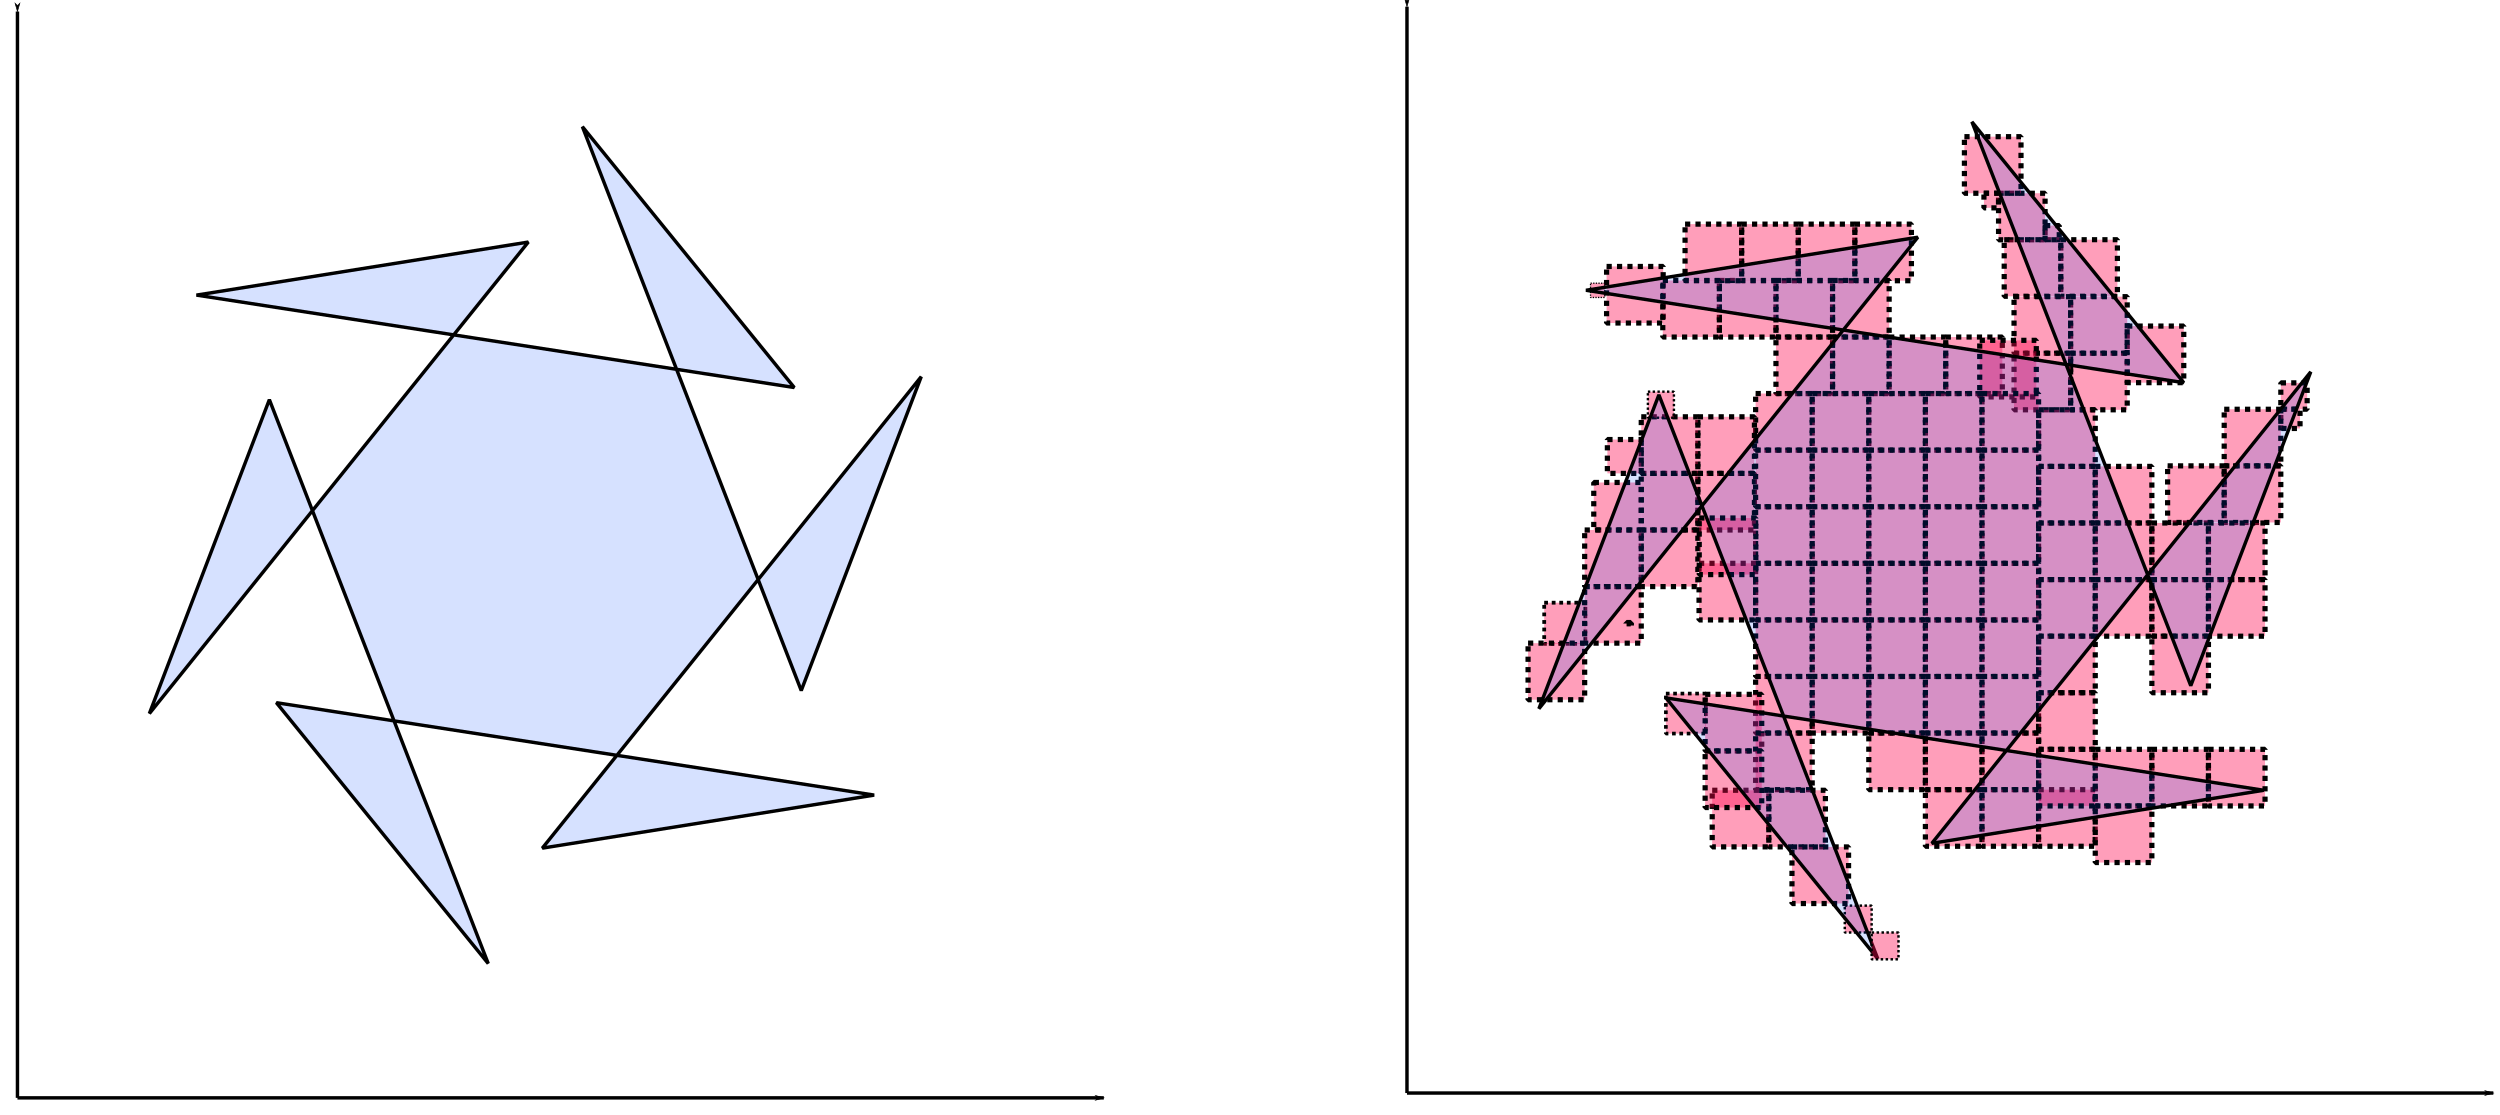<?xml version="1.0" encoding="UTF-8" standalone="no"?>
<svg
   xmlns:dc="http://purl.org/dc/elements/1.1/"
   xmlns:cc="http://creativecommons.org/ns#"
   xmlns:rdf="http://www.w3.org/1999/02/22-rdf-syntax-ns#"
   xmlns:svg="http://www.w3.org/2000/svg"
   xmlns="http://www.w3.org/2000/svg"
   xmlns:sodipodi="http://sodipodi.sourceforge.net/DTD/sodipodi-0.dtd"
   xmlns:inkscape="http://www.inkscape.org/namespaces/inkscape"
   width="192.606mm"
   height="85.928mm"
   viewBox="0 0 192.606 85.928"
   version="1.1"
   id="svg8"
   inkscape:version="1.0.1 (3bc2e813f5, 2020-09-07)"
   sodipodi:docname="HaussDorf_Dim_Ink.svg">
  <defs
     id="defs2">
    <marker
       style="overflow:visible"
       id="marker2122"
       refX="0"
       refY="0"
       orient="auto"
       inkscape:stockid="Arrow1Lstart"
       inkscape:isstock="true">
      <path
         transform="matrix(0.8,0,0,0.8,10,0)"
         style="fill:#000000;fill-opacity:1;fill-rule:evenodd;stroke:#000000;stroke-width:1pt;stroke-opacity:1"
         d="M 0,0 5,-5 -12.5,0 5,5 Z"
         id="path2120" />
    </marker>
    <marker
       style="overflow:visible"
       id="marker2112"
       refX="0"
       refY="0"
       orient="auto"
       inkscape:stockid="Arrow1Lstart"
       inkscape:isstock="true">
      <path
         transform="matrix(0.8,0,0,0.8,10,0)"
         style="fill:#000000;fill-opacity:1;fill-rule:evenodd;stroke:#000000;stroke-width:1pt;stroke-opacity:1"
         d="M 0,0 5,-5 -12.5,0 5,5 Z"
         id="path2110" />
    </marker>
    <marker
       style="overflow:visible"
       id="marker1960"
       refX="0"
       refY="0"
       orient="auto"
       inkscape:stockid="Arrow1Lstart"
       inkscape:isstock="true">
      <path
         transform="matrix(0.8,0,0,0.8,10,0)"
         style="fill:#000000;fill-opacity:1;fill-rule:evenodd;stroke:#000000;stroke-width:1pt;stroke-opacity:1"
         d="M 0,0 5,-5 -12.5,0 5,5 Z"
         id="path1958" />
    </marker>
    <marker
       style="overflow:visible"
       id="marker1950"
       refX="0"
       refY="0"
       orient="auto"
       inkscape:stockid="Arrow1Lstart"
       inkscape:isstock="true">
      <path
         transform="matrix(0.8,0,0,0.8,10,0)"
         style="fill:#000000;fill-opacity:1;fill-rule:evenodd;stroke:#000000;stroke-width:1pt;stroke-opacity:1"
         d="M 0,0 5,-5 -12.5,0 5,5 Z"
         id="path1948" />
    </marker>
    <marker
       style="overflow:visible"
       id="marker1412"
       refX="0"
       refY="0"
       orient="auto"
       inkscape:stockid="Arrow1Lstart"
       inkscape:isstock="true">
      <path
         transform="matrix(0.8,0,0,0.8,10,0)"
         style="fill:#000000;fill-opacity:1;fill-rule:evenodd;stroke:#000000;stroke-width:1pt;stroke-opacity:1"
         d="M 0,0 5,-5 -12.5,0 5,5 Z"
         id="path1410" />
    </marker>
    <marker
       style="overflow:visible"
       id="marker1402"
       refX="0"
       refY="0"
       orient="auto"
       inkscape:stockid="Arrow1Lstart"
       inkscape:isstock="true">
      <path
         transform="matrix(0.8,0,0,0.8,10,0)"
         style="fill:#000000;fill-opacity:1;fill-rule:evenodd;stroke:#000000;stroke-width:1pt;stroke-opacity:1"
         d="M 0,0 5,-5 -12.5,0 5,5 Z"
         id="path1400" />
    </marker>
    <marker
       style="overflow:visible"
       id="Arrow1Lend"
       refX="0"
       refY="0"
       orient="auto"
       inkscape:stockid="Arrow1Lend"
       inkscape:isstock="true">
      <path
         transform="matrix(-0.8,0,0,-0.8,-10,0)"
         style="fill:#000000;fill-opacity:1;fill-rule:evenodd;stroke:#000000;stroke-width:1pt;stroke-opacity:1"
         d="M 0,0 5,-5 -12.5,0 5,5 Z"
         id="path838" />
    </marker>
    <marker
       style="overflow:visible"
       id="marker1123"
       refX="0"
       refY="0"
       orient="auto"
       inkscape:stockid="Arrow1Lstart"
       inkscape:isstock="true">
      <path
         transform="matrix(0.8,0,0,0.8,10,0)"
         style="fill:#000000;fill-opacity:1;fill-rule:evenodd;stroke:#000000;stroke-width:1pt;stroke-opacity:1"
         d="M 0,0 5,-5 -12.5,0 5,5 Z"
         id="path1121" />
    </marker>
    <g
       id="g9583">
      <symbol
         overflow="visible"
         id="symbol7489">
        <path
           style="stroke:none"
           d=""
           id="path9031" />
      </symbol>
      <symbol
         overflow="visible"
         id="symbol3407">
        <path
           style="stroke:none"
           d="M 2.625,-4.359 C 1.391,-4.062 0.422,-2.766 0.422,-1.562 0.422,-0.594 1.062,0.125 2,0.125 c 1.156,0 1.984,-1.578 1.984,-2.953 0,-0.906 -0.391,-1.406 -0.734,-1.844 C 2.891,-5.125 2.297,-5.875 2.297,-6.312 c 0,-0.219 0.203,-0.453 0.547,-0.453 0.312,0 0.5,0.125 0.719,0.266 0.203,0.125 0.391,0.25 0.547,0.25 C 4.359,-6.25 4.5,-6.484 4.5,-6.656 4.5,-6.875 4.344,-6.891 3.984,-6.984 3.469,-7.094 3.328,-7.094 3.172,-7.094 c -0.781,0 -1.141,0.438 -1.141,1.031 0,0.547 0.297,1.094 0.594,1.703 z m 0.125,0.219 c 0.25,0.469 0.547,1 0.547,1.719 0,0.656 -0.375,2.328 -1.297,2.328 -0.547,0 -0.969,-0.422 -0.969,-1.188 0,-0.625 0.375,-2.5 1.719,-2.859 z m 0,0"
           id="path5819" />
      </symbol>
    </g>
    <g
       id="g5171">
      <symbol
         overflow="visible"
         id="symbol5103">
        <path
           style="stroke:none"
           d=""
           id="path6498" />
      </symbol>
      <symbol
         overflow="visible"
         id="symbol5738">
        <path
           style="stroke:none"
           d="m 5.797,-2.578 h -0.25 c -0.109,1.016 -0.25,2.266 -2,2.266 h -0.812 C 2.266,-0.312 2.25,-0.375 2.25,-0.703 v -5.312 C 2.25,-6.359 2.25,-6.5 3.188,-6.5 H 3.516 V -6.812 C 3.156,-6.781 2.25,-6.781 1.844,-6.781 c -0.391,0 -1.172,0 -1.516,-0.031 V -6.5 H 0.562 c 0.766,0 0.797,0.109 0.797,0.469 v 5.25 c 0,0.359 -0.031,0.469 -0.797,0.469 H 0.328 V 0 h 5.188 z m 0,0"
           id="path4752" />
      </symbol>
      <symbol
         overflow="visible"
         id="symbol5278">
        <path
           style="stroke:none"
           d="m 3.312,-0.75 c 0.047,0.391 0.312,0.812 0.781,0.812 0.219,0 0.828,-0.141 0.828,-0.953 v -0.562 h -0.25 v 0.562 c 0,0.578 -0.25,0.641 -0.359,0.641 -0.328,0 -0.375,-0.453 -0.375,-0.5 v -1.984 c 0,-0.422 0,-0.812 -0.359,-1.188 C 3.188,-4.312 2.688,-4.469 2.219,-4.469 c -0.828,0 -1.516,0.469 -1.516,1.125 0,0.297 0.203,0.469 0.469,0.469 0.281,0 0.453,-0.203 0.453,-0.453 0,-0.125 -0.047,-0.453 -0.516,-0.453 C 1.391,-4.141 1.875,-4.25 2.188,-4.25 c 0.5,0 1.062,0.391 1.062,1.281 v 0.359 c -0.516,0.031 -1.203,0.062 -1.828,0.359 -0.75,0.344 -1,0.859 -1,1.297 0,0.812 0.969,1.062 1.594,1.062 0.656,0 1.109,-0.406 1.297,-0.859 z M 3.25,-2.391 v 1 c 0,0.938 -0.719,1.281 -1.172,1.281 -0.484,0 -0.891,-0.344 -0.891,-0.844 0,-0.547 0.422,-1.375 2.062,-1.438 z m 0,0"
           id="path7654" />
      </symbol>
      <symbol
         overflow="visible"
         id="symbol9119">
        <path
           style="stroke:none"
           d="M 1.672,-3.312 V -4.406 L 0.281,-4.297 v 0.312 c 0.703,0 0.781,0.062 0.781,0.562 V -0.75 c 0,0.438 -0.109,0.438 -0.781,0.438 V 0 c 0.391,-0.016 0.859,-0.031 1.141,-0.031 0.391,0 0.859,0 1.266,0.031 V -0.312 H 2.469 c -0.734,0 -0.75,-0.109 -0.75,-0.469 V -2.312 c 0,-0.984 0.422,-1.875 1.172,-1.875 0.062,0 0.094,0 0.109,0.016 -0.031,0 -0.234,0.125 -0.234,0.391 0,0.266 0.219,0.422 0.438,0.422 0.172,0 0.422,-0.125 0.422,-0.438 0,-0.312 -0.312,-0.609 -0.734,-0.609 -0.734,0 -1.094,0.672 -1.219,1.094 z m 0,0"
           id="path9214" />
      </symbol>
      <symbol
         overflow="visible"
         id="symbol9774">
        <path
           style="stroke:none"
           d="m 2.219,-1.719 c -0.875,0 -0.875,-1 -0.875,-1.219 0,-0.266 0.016,-0.594 0.156,-0.844 0.078,-0.109 0.312,-0.391 0.719,-0.391 0.859,0 0.859,0.984 0.859,1.219 0,0.266 0,0.594 -0.156,0.844 C 2.844,-2 2.609,-1.719 2.219,-1.719 Z M 1.062,-1.328 c 0,-0.031 0,-0.266 0.156,-0.469 0.391,0.281 0.812,0.312 1,0.312 0.922,0 1.609,-0.688 1.609,-1.453 0,-0.375 -0.156,-0.734 -0.406,-0.969 C 3.781,-4.25 4.141,-4.297 4.312,-4.297 c 0.031,0 0.078,0 0.109,0.016 C 4.312,-4.25 4.25,-4.141 4.25,-4.016 c 0,0.172 0.141,0.281 0.297,0.281 0.094,0 0.281,-0.062 0.281,-0.297 0,-0.172 -0.109,-0.484 -0.5,-0.484 -0.203,0 -0.641,0.062 -1.062,0.469 C 2.844,-4.375 2.438,-4.406 2.219,-4.406 c -0.938,0 -1.625,0.688 -1.625,1.453 0,0.438 0.219,0.812 0.469,1.031 -0.125,0.141 -0.312,0.469 -0.312,0.828 0,0.312 0.141,0.688 0.453,0.891 -0.609,0.156 -0.922,0.594 -0.922,0.984 0,0.719 0.984,1.266 2.203,1.266 1.172,0 2.203,-0.5 2.203,-1.281 0,-0.344 -0.125,-0.859 -0.641,-1.141 -0.531,-0.266 -1.109,-0.266 -1.719,-0.266 -0.25,0 -0.672,0 -0.75,-0.016 C 1.266,-0.703 1.062,-1 1.062,-1.328 Z M 2.5,1.828 c -1.016,0 -1.703,-0.516 -1.703,-1.047 0,-0.453 0.375,-0.828 0.812,-0.844 h 0.594 c 0.859,0 1.969,0 1.969,0.844 0,0.547 -0.703,1.047 -1.672,1.047 z m 0,0"
           id="path6299" />
      </symbol>
      <symbol
         overflow="visible"
         id="symbol7348">
        <path
           style="stroke:none"
           d="M 1.109,-2.516 C 1.172,-4 2.016,-4.25 2.359,-4.25 c 1.016,0 1.125,1.344 1.125,1.734 z m 0,0.219 h 2.781 c 0.219,0 0.25,0 0.25,-0.219 0,-0.984 -0.547,-1.953 -1.781,-1.953 -1.156,0 -2.078,1.031 -2.078,2.281 0,1.328 1.047,2.297 2.188,2.297 C 3.688,0.109 4.141,-1 4.141,-1.188 4.141,-1.281 4.062,-1.312 4,-1.312 c -0.078,0 -0.109,0.062 -0.125,0.141 -0.344,1.031 -1.25,1.031 -1.344,1.031 -0.5,0 -0.891,-0.297 -1.125,-0.672 -0.297,-0.469 -0.297,-1.125 -0.297,-1.484 z m 0,0"
           id="path9059" />
      </symbol>
      <symbol
         overflow="visible"
         id="symbol6941">
        <path
           style="stroke:none"
           d=""
           id="path2719" />
      </symbol>
      <symbol
         overflow="visible"
         id="symbol1003">
        <path
           style="stroke:none"
           d="M 2.625,-4.359 C 1.391,-4.062 0.422,-2.766 0.422,-1.562 0.422,-0.594 1.062,0.125 2,0.125 c 1.156,0 1.984,-1.578 1.984,-2.953 0,-0.906 -0.391,-1.406 -0.734,-1.844 C 2.891,-5.125 2.297,-5.875 2.297,-6.312 c 0,-0.219 0.203,-0.453 0.547,-0.453 0.312,0 0.5,0.125 0.719,0.266 0.203,0.125 0.391,0.25 0.547,0.25 C 4.359,-6.25 4.5,-6.484 4.5,-6.656 4.5,-6.875 4.344,-6.891 3.984,-6.984 3.469,-7.094 3.328,-7.094 3.172,-7.094 c -0.781,0 -1.141,0.438 -1.141,1.031 0,0.547 0.297,1.094 0.594,1.703 z m 0.125,0.219 c 0.25,0.469 0.547,1 0.547,1.719 0,0.656 -0.375,2.328 -1.297,2.328 -0.547,0 -0.969,-0.422 -0.969,-1.188 0,-0.625 0.375,-2.5 1.719,-2.859 z m 0,0"
           id="path8940" />
      </symbol>
    </g>
    <g
       id="g2869">
      <symbol
         overflow="visible"
         id="symbol2788">
        <path
           style="stroke:none"
           d=""
           id="path3678" />
      </symbol>
      <symbol
         overflow="visible"
         id="symbol7102">
        <path
           style="stroke:none"
           d="M 2.406,-6.594 C 2.312,-6.812 2.281,-6.812 2.047,-6.812 H 0.375 V -6.5 h 0.234 c 0.766,0 0.781,0.109 0.781,0.469 v 4.984 c 0,0.266 0,0.734 -1.016,0.734 V 0 c 0.344,-0.016 0.828,-0.031 1.156,-0.031 0.328,0 0.828,0.016 1.172,0.031 v -0.312 c -1.031,0 -1.031,-0.469 -1.031,-0.734 v -5.375 H 1.688 L 4.094,-0.219 C 4.141,-0.094 4.188,0 4.281,0 4.391,0 4.422,-0.078 4.469,-0.188 L 6.922,-6.5 v 5.719 c 0,0.359 -0.016,0.469 -0.781,0.469 H 5.906 V 0 c 0.359,-0.031 1.047,-0.031 1.438,-0.031 0.375,0 1.047,0 1.422,0.031 v -0.312 h -0.25 c -0.766,0 -0.781,-0.109 -0.781,-0.469 v -5.25 C 7.734,-6.391 7.75,-6.5 8.516,-6.5 h 0.25 v -0.312 h -1.688 C 6.812,-6.812 6.812,-6.797 6.75,-6.625 L 4.562,-1 Z m 0,0"
           id="path706" />
      </symbol>
      <symbol
         overflow="visible"
         id="symbol642">
        <path
           style="stroke:none"
           d="M 4.688,-2.141 C 4.688,-3.406 3.703,-4.469 2.5,-4.469 c -1.25,0 -2.219,1.094 -2.219,2.328 0,1.297 1.031,2.25 2.203,2.25 1.203,0 2.203,-0.984 2.203,-2.25 z m -2.188,2 c -0.438,0 -0.875,-0.203 -1.141,-0.672 -0.25,-0.438 -0.25,-1.047 -0.25,-1.406 0,-0.391 0,-0.922 0.234,-1.359 C 1.609,-4.031 2.078,-4.25 2.484,-4.25 c 0.438,0 0.859,0.219 1.125,0.656 0.266,0.422 0.266,1 0.266,1.375 0,0.359 0,0.906 -0.219,1.344 C 3.422,-0.422 2.984,-0.141 2.5,-0.141 Z m 0,0"
           id="path7017" />
      </symbol>
      <symbol
         overflow="visible"
         id="symbol423">
        <path
           style="stroke:none"
           d="m 3.781,-0.547 v 0.656 L 5.25,0 v -0.312 c -0.688,0 -0.781,-0.062 -0.781,-0.562 V -6.922 L 3.047,-6.812 V -6.5 c 0.688,0 0.766,0.062 0.766,0.562 v 2.156 c -0.281,-0.359 -0.719,-0.625 -1.25,-0.625 -1.172,0 -2.219,0.984 -2.219,2.266 0,1.266 0.969,2.25 2.109,2.25 0.641,0 1.078,-0.344 1.328,-0.656 z m 0,-2.672 v 2.047 c 0,0.172 0,0.188 -0.109,0.359 C 3.375,-0.328 2.938,-0.109 2.5,-0.109 2.047,-0.109 1.688,-0.375 1.453,-0.75 1.203,-1.156 1.172,-1.719 1.172,-2.141 1.172,-2.5 1.188,-3.094 1.469,-3.547 1.688,-3.859 2.062,-4.188 2.609,-4.188 c 0.344,0 0.766,0.156 1.062,0.594 0.109,0.172 0.109,0.188 0.109,0.375 z m 0,0"
           id="path6966" />
      </symbol>
      <symbol
         overflow="visible"
         id="symbol6810">
        <path
           style="stroke:none"
           d="M 1.109,-2.516 C 1.172,-4 2.016,-4.25 2.359,-4.25 c 1.016,0 1.125,1.344 1.125,1.734 z m 0,0.219 h 2.781 c 0.219,0 0.25,0 0.25,-0.219 0,-0.984 -0.547,-1.953 -1.781,-1.953 -1.156,0 -2.078,1.031 -2.078,2.281 0,1.328 1.047,2.297 2.188,2.297 C 3.688,0.109 4.141,-1 4.141,-1.188 4.141,-1.281 4.062,-1.312 4,-1.312 c -0.078,0 -0.109,0.062 -0.125,0.141 -0.344,1.031 -1.25,1.031 -1.344,1.031 -0.5,0 -0.891,-0.297 -1.125,-0.672 -0.297,-0.469 -0.297,-1.125 -0.297,-1.484 z m 0,0"
           id="path2603" />
      </symbol>
      <symbol
         overflow="visible"
         id="symbol400">
        <path
           style="stroke:none"
           d="M 1.672,-3.312 V -4.406 L 0.281,-4.297 v 0.312 c 0.703,0 0.781,0.062 0.781,0.562 V -0.75 c 0,0.438 -0.109,0.438 -0.781,0.438 V 0 c 0.391,-0.016 0.859,-0.031 1.141,-0.031 0.391,0 0.859,0 1.266,0.031 V -0.312 H 2.469 c -0.734,0 -0.75,-0.109 -0.75,-0.469 V -2.312 c 0,-0.984 0.422,-1.875 1.172,-1.875 0.062,0 0.094,0 0.109,0.016 -0.031,0 -0.234,0.125 -0.234,0.391 0,0.266 0.219,0.422 0.438,0.422 0.172,0 0.422,-0.125 0.422,-0.438 0,-0.312 -0.312,-0.609 -0.734,-0.609 -0.734,0 -1.094,0.672 -1.219,1.094 z m 0,0"
           id="path3236" />
      </symbol>
      <symbol
         overflow="visible"
         id="symbol3028">
        <path
           style="stroke:none"
           d="m 3.312,-0.75 c 0.047,0.391 0.312,0.812 0.781,0.812 0.219,0 0.828,-0.141 0.828,-0.953 v -0.562 h -0.25 v 0.562 c 0,0.578 -0.25,0.641 -0.359,0.641 -0.328,0 -0.375,-0.453 -0.375,-0.5 v -1.984 c 0,-0.422 0,-0.812 -0.359,-1.188 C 3.188,-4.312 2.688,-4.469 2.219,-4.469 c -0.828,0 -1.516,0.469 -1.516,1.125 0,0.297 0.203,0.469 0.469,0.469 0.281,0 0.453,-0.203 0.453,-0.453 0,-0.125 -0.047,-0.453 -0.516,-0.453 C 1.391,-4.141 1.875,-4.25 2.188,-4.25 c 0.5,0 1.062,0.391 1.062,1.281 v 0.359 c -0.516,0.031 -1.203,0.062 -1.828,0.359 -0.75,0.344 -1,0.859 -1,1.297 0,0.812 0.969,1.062 1.594,1.062 0.656,0 1.109,-0.406 1.297,-0.859 z M 3.25,-2.391 v 1 c 0,0.938 -0.719,1.281 -1.172,1.281 -0.484,0 -0.891,-0.344 -0.891,-0.844 0,-0.547 0.422,-1.375 2.062,-1.438 z m 0,0"
           id="path7579" />
      </symbol>
      <symbol
         overflow="visible"
         id="symbol1049">
        <path
           style="stroke:none"
           d="m 1.719,-3.984 h 1.438 v -0.312 H 1.719 V -6.125 h -0.25 c 0,0.812 -0.297,1.875 -1.281,1.922 v 0.219 h 0.844 v 2.75 c 0,1.219 0.938,1.344 1.297,1.344 0.703,0 0.984,-0.703 0.984,-1.344 v -0.562 h -0.25 V -1.25 c 0,0.734 -0.297,1.109 -0.672,1.109 -0.672,0 -0.672,-0.906 -0.672,-1.078 z m 0,0"
           id="path3252" />
      </symbol>
      <symbol
         overflow="visible"
         id="symbol7310">
        <path
           style="stroke:none"
           d=""
           id="path8008" />
      </symbol>
      <symbol
         overflow="visible"
         id="symbol4061">
        <path
           style="stroke:none"
           d="M 2.625,-4.359 C 1.391,-4.062 0.422,-2.766 0.422,-1.562 0.422,-0.594 1.062,0.125 2,0.125 c 1.156,0 1.984,-1.578 1.984,-2.953 0,-0.906 -0.391,-1.406 -0.734,-1.844 C 2.891,-5.125 2.297,-5.875 2.297,-6.312 c 0,-0.219 0.203,-0.453 0.547,-0.453 0.312,0 0.5,0.125 0.719,0.266 0.203,0.125 0.391,0.25 0.547,0.25 C 4.359,-6.25 4.5,-6.484 4.5,-6.656 4.5,-6.875 4.344,-6.891 3.984,-6.984 3.469,-7.094 3.328,-7.094 3.172,-7.094 c -0.781,0 -1.141,0.438 -1.141,1.031 0,0.547 0.297,1.094 0.594,1.703 z m 0.125,0.219 c 0.25,0.469 0.547,1 0.547,1.719 0,0.656 -0.375,2.328 -1.297,2.328 -0.547,0 -0.969,-0.422 -0.969,-1.188 0,-0.625 0.375,-2.5 1.719,-2.859 z m 0,0"
           id="path9899" />
      </symbol>
    </g>
    <g
       id="g2983">
      <symbol
         overflow="visible"
         id="symbol7772">
        <path
           style="stroke:none"
           d=""
           id="path6915" />
      </symbol>
      <symbol
         overflow="visible"
         id="symbol4577">
        <path
           style="stroke:none"
           d="m 3.484,-3.875 -1.281,-0.297 c -0.625,-0.156 -1,-0.688 -1,-1.266 0,-0.703 0.531,-1.312 1.312,-1.312 1.656,0 1.875,1.641 1.938,2.078 0.016,0.062 0.016,0.125 0.125,0.125 0.125,0 0.125,-0.047 0.125,-0.234 v -2 c 0,-0.172 0,-0.25 -0.109,-0.25 -0.062,0 -0.078,0.016 -0.141,0.141 l -0.359,0.562 C 3.797,-6.625 3.391,-7.031 2.5,-7.031 c -1.109,0 -1.938,0.875 -1.938,1.938 0,0.828 0.531,1.562 1.297,1.828 0.109,0.031 0.625,0.156 1.328,0.328 0.266,0.062 0.562,0.141 0.844,0.5 0.203,0.266 0.312,0.594 0.312,0.922 0,0.703 -0.5,1.422 -1.344,1.422 -0.281,0 -1.047,-0.047 -1.578,-0.531 C 0.844,-1.172 0.812,-1.797 0.812,-2.156 0.797,-2.266 0.719,-2.266 0.688,-2.266 c -0.125,0 -0.125,0.078 -0.125,0.25 v 2 c 0,0.172 0,0.234 0.109,0.234 0.062,0 0.078,-0.016 0.141,-0.125 0,-0.016 0.031,-0.047 0.359,-0.578 0.312,0.344 0.953,0.703 1.844,0.703 1.156,0 1.953,-0.969 1.953,-2.078 0,-0.984 -0.656,-1.812 -1.484,-2.016 z m 0,0"
           id="path3215" />
      </symbol>
      <symbol
         overflow="visible"
         id="symbol226">
        <path
           style="stroke:none"
           d="M 1.094,-3.422 V -0.75 c 0,0.438 -0.109,0.438 -0.781,0.438 V 0 c 0.359,-0.016 0.859,-0.031 1.141,-0.031 0.25,0 0.766,0.016 1.109,0.031 v -0.312 c -0.672,0 -0.781,0 -0.781,-0.438 V -2.594 C 1.781,-3.625 2.5,-4.188 3.125,-4.188 c 0.641,0 0.75,0.531 0.75,1.109 V -0.75 c 0,0.438 -0.109,0.438 -0.781,0.438 V 0 c 0.344,-0.016 0.859,-0.031 1.125,-0.031 0.25,0 0.781,0.016 1.109,0.031 v -0.312 c -0.656,0 -0.766,0 -0.766,-0.438 v -1.844 c 0,-1.031 0.703,-1.594 1.344,-1.594 0.625,0 0.734,0.531 0.734,1.109 V -0.75 c 0,0.438 -0.109,0.438 -0.781,0.438 V 0 c 0.344,-0.016 0.859,-0.031 1.125,-0.031 0.266,0 0.781,0.016 1.125,0.031 v -0.312 c -0.516,0 -0.766,0 -0.781,-0.297 v -1.906 c 0,-0.859 0,-1.156 -0.312,-1.516 -0.141,-0.172 -0.469,-0.375 -1.047,-0.375 -0.828,0 -1.281,0.594 -1.438,0.984 C 4.391,-4.297 3.656,-4.406 3.203,-4.406 2.469,-4.406 2,-3.984 1.719,-3.359 V -4.406 L 0.312,-4.297 v 0.312 c 0.703,0 0.781,0.062 0.781,0.562 z m 0,0"
           id="path2036" />
      </symbol>
      <symbol
         overflow="visible"
         id="symbol989">
        <path
           style="stroke:none"
           d="m 3.312,-0.75 c 0.047,0.391 0.312,0.812 0.781,0.812 0.219,0 0.828,-0.141 0.828,-0.953 v -0.562 h -0.25 v 0.562 c 0,0.578 -0.25,0.641 -0.359,0.641 -0.328,0 -0.375,-0.453 -0.375,-0.5 v -1.984 c 0,-0.422 0,-0.812 -0.359,-1.188 C 3.188,-4.312 2.688,-4.469 2.219,-4.469 c -0.828,0 -1.516,0.469 -1.516,1.125 0,0.297 0.203,0.469 0.469,0.469 0.281,0 0.453,-0.203 0.453,-0.453 0,-0.125 -0.047,-0.453 -0.516,-0.453 C 1.391,-4.141 1.875,-4.25 2.188,-4.25 c 0.5,0 1.062,0.391 1.062,1.281 v 0.359 c -0.516,0.031 -1.203,0.062 -1.828,0.359 -0.75,0.344 -1,0.859 -1,1.297 0,0.812 0.969,1.062 1.594,1.062 0.656,0 1.109,-0.406 1.297,-0.859 z M 3.25,-2.391 v 1 c 0,0.938 -0.719,1.281 -1.172,1.281 -0.484,0 -0.891,-0.344 -0.891,-0.844 0,-0.547 0.422,-1.375 2.062,-1.438 z m 0,0"
           id="path886" />
      </symbol>
      <symbol
         overflow="visible"
         id="symbol169">
        <path
           style="stroke:none"
           d="M 1.766,-6.922 0.328,-6.812 V -6.5 c 0.703,0 0.781,0.062 0.781,0.562 V -0.75 c 0,0.438 -0.109,0.438 -0.781,0.438 V 0 C 0.656,-0.016 1.188,-0.031 1.438,-0.031 c 0.25,0 0.734,0.016 1.109,0.031 v -0.312 c -0.672,0 -0.781,0 -0.781,-0.438 z m 0,0"
           id="path13" />
      </symbol>
      <symbol
         overflow="visible"
         id="symbol6445">
        <path
           style="stroke:none"
           d=""
           id="path3967" />
      </symbol>
      <symbol
         overflow="visible"
         id="symbol7958">
        <path
           style="stroke:none"
           d="M 2.625,-4.359 C 1.391,-4.062 0.422,-2.766 0.422,-1.562 0.422,-0.594 1.062,0.125 2,0.125 c 1.156,0 1.984,-1.578 1.984,-2.953 0,-0.906 -0.391,-1.406 -0.734,-1.844 C 2.891,-5.125 2.297,-5.875 2.297,-6.312 c 0,-0.219 0.203,-0.453 0.547,-0.453 0.312,0 0.5,0.125 0.719,0.266 0.203,0.125 0.391,0.25 0.547,0.25 C 4.359,-6.25 4.5,-6.484 4.5,-6.656 4.5,-6.875 4.344,-6.891 3.984,-6.984 3.469,-7.094 3.328,-7.094 3.172,-7.094 c -0.781,0 -1.141,0.438 -1.141,1.031 0,0.547 0.297,1.094 0.594,1.703 z m 0.125,0.219 c 0.25,0.469 0.547,1 0.547,1.719 0,0.656 -0.375,2.328 -1.297,2.328 -0.547,0 -0.969,-0.422 -0.969,-1.188 0,-0.625 0.375,-2.5 1.719,-2.859 z m 0,0"
           id="path3951" />
      </symbol>
    </g>
    <marker
       style="overflow:visible"
       id="Arrow1Lstart"
       refX="0"
       refY="0"
       orient="auto"
       inkscape:stockid="Arrow1Lstart"
       inkscape:isstock="true"
       inkscape:collect="always">
      <path
         transform="matrix(0.8,0,0,0.8,10,0)"
         style="fill:#000000;fill-opacity:1;fill-rule:evenodd;stroke:#000000;stroke-width:1pt;stroke-opacity:1"
         d="M 0,0 5,-5 -12.5,0 5,5 Z"
         id="path835" />
    </marker>
    <marker
       style="overflow:visible"
       id="marker1243"
       refX="0"
       refY="0"
       orient="auto"
       inkscape:stockid="Arrow1Lstart"
       inkscape:isstock="true"
       inkscape:collect="always">
      <path
         transform="matrix(0.8,0,0,0.8,10,0)"
         style="fill:#000000;fill-opacity:1;fill-rule:evenodd;stroke:#000000;stroke-width:1pt;stroke-opacity:1"
         d="M 0,0 5,-5 -12.5,0 5,5 Z"
         id="path1241" />
    </marker>
    <marker
       style="overflow:visible"
       id="marker2112-3"
       refX="0"
       refY="0"
       orient="auto"
       inkscape:stockid="Arrow1Lstart"
       inkscape:isstock="true">
      <path
         transform="matrix(0.8,0,0,0.8,10,0)"
         style="fill:#000000;fill-opacity:1;fill-rule:evenodd;stroke:#000000;stroke-width:1pt;stroke-opacity:1"
         d="M 0,0 5,-5 -12.5,0 5,5 Z"
         id="path2110-6" />
    </marker>
    <marker
       style="overflow:visible"
       id="marker2122-7"
       refX="0"
       refY="0"
       orient="auto"
       inkscape:stockid="Arrow1Lstart"
       inkscape:isstock="true">
      <path
         transform="matrix(0.8,0,0,0.8,10,0)"
         style="fill:#000000;fill-opacity:1;fill-rule:evenodd;stroke:#000000;stroke-width:1pt;stroke-opacity:1"
         d="M 0,0 5,-5 -12.5,0 5,5 Z"
         id="path2120-5" />
    </marker>
    <marker
       style="overflow:visible"
       id="marker2112-3-3"
       refX="0"
       refY="0"
       orient="auto"
       inkscape:stockid="Arrow1Lstart"
       inkscape:isstock="true">
      <path
         transform="matrix(0.8,0,0,0.8,10,0)"
         style="fill:#000000;fill-opacity:1;fill-rule:evenodd;stroke:#000000;stroke-width:1pt;stroke-opacity:1"
         d="M 0,0 5,-5 -12.5,0 5,5 Z"
         id="path2110-6-5" />
    </marker>
    <marker
       style="overflow:visible"
       id="marker2122-7-6"
       refX="0"
       refY="0"
       orient="auto"
       inkscape:stockid="Arrow1Lstart"
       inkscape:isstock="true">
      <path
         transform="matrix(0.8,0,0,0.8,10,0)"
         style="fill:#000000;fill-opacity:1;fill-rule:evenodd;stroke:#000000;stroke-width:1pt;stroke-opacity:1"
         d="M 0,0 5,-5 -12.5,0 5,5 Z"
         id="path2120-5-2" />
    </marker>
  </defs>
  <sodipodi:namedview
     id="base"
     pagecolor="#ffffff"
     bordercolor="#666666"
     borderopacity="1.0"
     inkscape:pageopacity="0.0"
     inkscape:pageshadow="2"
     inkscape:zoom="0.98994948"
     inkscape:cx="473.09656"
     inkscape:cy="166.40611"
     inkscape:document-units="mm"
     inkscape:current-layer="g1361"
     inkscape:document-rotation="0"
     showgrid="false"
     inkscape:window-width="1896"
     inkscape:window-height="2034"
     inkscape:window-x="3842"
     inkscape:window-y="44"
     inkscape:window-maximized="0"
     units="in" />
  <g
     inkscape:label="Layer 1"
     inkscape:groupmode="layer"
     id="layer1"
     transform="translate(-4.16,-45.105)">
    <g
       id="g1361"
       transform="translate(-7.292,-289.417)">
      <g
         id="g1334"
         transform="translate(-0.957,332.648)">
        <path
           style="fill:none;stroke:#000000;stroke-width:0.265;stroke-linecap:butt;stroke-linejoin:miter;stroke-miterlimit:4;stroke-dasharray:none;stroke-opacity:1;marker-start:url(#Arrow1Lstart)"
           d="M 13.754,2.761 V 86.456"
           id="path1191" />
        <path
           style="fill:none;stroke:#000000;stroke-width:0.265;stroke-linecap:butt;stroke-linejoin:miter;stroke-miterlimit:4;stroke-dasharray:none;stroke-opacity:1;marker-start:url(#marker1243)"
           d="M 97.449,86.456 H 13.754"
           id="path1239" />
        <path
           sodipodi:type="star"
           style="fill:#084bff;fill-opacity:0.167;stroke:#000000;stroke-width:0.265;stroke-linejoin:bevel;stroke-miterlimit:4;stroke-dasharray:none"
           id="path1311"
           sodipodi:sides="6"
           sodipodi:cx="53.650585"
           sodipodi:cy="43.87006"
           sodipodi:r1="32.442478"
           sodipodi:r2="23.352858"
           sodipodi:arg1="0.63561876"
           sodipodi:arg2="2.594884"
           inkscape:flatsided="false"
           inkscape:rounded="0"
           inkscape:randomized="0"
           d="M 79.757,63.13 33.702,56.011 50.024,76.109 33.162,32.664 23.917,56.849 53.111,20.523 27.544,24.61 73.6,31.729 57.277,11.631 74.139,55.076 83.384,30.891 54.19,67.217 Z"
           inkscape:transform-center-x="1.4025309e-06" />
      </g>
      <rect
         style="fill:#ff084f;fill-opacity:0.392;stroke:#000000;stroke-width:0.4;stroke-linejoin:bevel;stroke-miterlimit:4;stroke-dasharray:0.4, 0.4;stroke-dashoffset:0"
         id="rect2108"
         width="3.585"
         height="3.585"
         x="165.425"
         y="349.41" />
      <rect
         style="fill:#ff084f;fill-opacity:0.392;stroke:#000000;stroke-width:0.4;stroke-linejoin:bevel;stroke-miterlimit:4;stroke-dasharray:0.4, 0.4;stroke-dashoffset:0"
         id="rect2222"
         width="4.36"
         height="4.36"
         x="162.795"
         y="345.053" />
      <rect
         style="fill:#ff084f;fill-opacity:0.392;stroke:#000000;stroke-width:0.4;stroke-linejoin:bevel;stroke-miterlimit:4;stroke-dasharray:0.4, 0.4;stroke-dashoffset:0"
         id="rect2234"
         width="4.36"
         height="4.36"
         x="165.861"
         y="352.989" />
      <rect
         style="fill:#ff084f;fill-opacity:0.392;stroke:#000000;stroke-width:0.4;stroke-linejoin:bevel;stroke-miterlimit:4;stroke-dasharray:0.4, 0.4;stroke-dashoffset:0"
         id="rect2236"
         width="1.093"
         height="1.093"
         x="169.009"
         y="351.901" />
      <rect
         style="fill:#ff084f;fill-opacity:0.392;stroke:#000000;stroke-width:0.4;stroke-linejoin:bevel;stroke-miterlimit:4;stroke-dasharray:0.4, 0.4;stroke-dashoffset:0"
         id="rect2238"
         width="4.36"
         height="4.36"
         x="170.221"
         y="352.989" />
      <rect
         style="fill:#ff084f;fill-opacity:0.392;stroke:#000000;stroke-width:0.4;stroke-linejoin:bevel;stroke-miterlimit:4;stroke-dasharray:0.4, 0.4;stroke-dashoffset:0"
         id="rect2240"
         width="4.36"
         height="4.36"
         x="166.618"
         y="357.376" />
      <rect
         style="fill:#ff084f;fill-opacity:0.392;stroke:#000000;stroke-width:0.4;stroke-linejoin:bevel;stroke-miterlimit:4;stroke-dasharray:0.4, 0.4;stroke-dashoffset:0"
         id="rect2242"
         width="4.36"
         height="4.36"
         x="170.978"
         y="357.376" />
      <rect
         style="fill:#ff084f;fill-opacity:0.392;stroke:#000000;stroke-width:0.4;stroke-linejoin:bevel;stroke-miterlimit:4;stroke-dasharray:0.4, 0.4;stroke-dashoffset:0"
         id="rect2244"
         width="4.36"
         height="4.36"
         x="175.334"
         y="359.645" />
      <rect
         style="fill:#ff084f;fill-opacity:0.392;stroke:#000000;stroke-width:0.4;stroke-linejoin:bevel;stroke-miterlimit:4;stroke-dasharray:0.4, 0.4;stroke-dashoffset:0"
         id="rect2246"
         width="4.36"
         height="4.36"
         x="170.978"
         y="361.736" />
      <rect
         style="fill:#ff084f;fill-opacity:0.392;stroke:#000000;stroke-width:0.4;stroke-linejoin:bevel;stroke-miterlimit:4;stroke-dasharray:0.4, 0.4;stroke-dashoffset:0"
         id="rect2248"
         width="4.36"
         height="4.36"
         x="166.618"
         y="361.736" />
      <rect
         style="fill:#ff084f;fill-opacity:0.392;stroke:#000000;stroke-width:0.4;stroke-linejoin:bevel;stroke-miterlimit:4;stroke-dasharray:0.4, 0.4;stroke-dashoffset:0"
         id="rect2250"
         width="4.36"
         height="4.36"
         x="154.352"
         y="351.789" />
      <rect
         style="fill:#ff084f;fill-opacity:0.392;stroke:#000000;stroke-width:0.4;stroke-linejoin:bevel;stroke-miterlimit:4;stroke-dasharray:0.4, 0.4;stroke-dashoffset:0"
         id="rect2252"
         width="4.36"
         height="4.36"
         x="149.992"
         y="351.789" />
      <rect
         style="fill:#ff084f;fill-opacity:0.392;stroke:#000000;stroke-width:0.4;stroke-linejoin:bevel;stroke-miterlimit:4;stroke-dasharray:0.4, 0.4;stroke-dashoffset:0"
         id="rect2254"
         width="4.36"
         height="4.36"
         x="145.632"
         y="351.789" />
      <rect
         style="fill:#ff084f;fill-opacity:0.392;stroke:#000000;stroke-width:0.4;stroke-linejoin:bevel;stroke-miterlimit:4;stroke-dasharray:0.4, 0.4;stroke-dashoffset:0"
         id="rect2256"
         width="4.36"
         height="4.36"
         x="135.227"
         y="355.049" />
      <rect
         style="fill:#ff084f;fill-opacity:0.392;stroke:#000000;stroke-width:0.4;stroke-linejoin:bevel;stroke-miterlimit:4;stroke-dasharray:0.4, 0.4;stroke-dashoffset:0"
         id="rect2258"
         width="4.36"
         height="4.36"
         x="152.636"
         y="356.128" />
      <rect
         style="fill:#ff084f;fill-opacity:0.392;stroke:#000000;stroke-width:0.4;stroke-linejoin:bevel;stroke-miterlimit:4;stroke-dasharray:0.4, 0.4;stroke-dashoffset:0"
         id="rect2260"
         width="4.36"
         height="4.36"
         x="148.276"
         y="356.128" />
      <rect
         style="fill:#ff084f;fill-opacity:0.392;stroke:#000000;stroke-width:0.4;stroke-linejoin:bevel;stroke-miterlimit:4;stroke-dasharray:0.4, 0.4;stroke-dashoffset:0"
         id="rect2262"
         width="4.36"
         height="4.36"
         x="143.916"
         y="356.128" />
      <rect
         style="fill:#ff084f;fill-opacity:0.392;stroke:#000000;stroke-width:0.4;stroke-linejoin:bevel;stroke-miterlimit:4;stroke-dasharray:0.4, 0.4;stroke-dashoffset:0"
         id="rect2264"
         width="4.36"
         height="4.36"
         x="141.273"
         y="351.789" />
      <rect
         style="fill:#ff084f;fill-opacity:0.392;stroke:#000000;stroke-width:0.4;stroke-linejoin:bevel;stroke-miterlimit:4;stroke-dasharray:0.4, 0.4;stroke-dashoffset:0"
         id="rect2266"
         width="4.36"
         height="4.36"
         x="139.557"
         y="356.128" />
      <rect
         style="fill:#ff084f;fill-opacity:0.392;stroke:#000000;stroke-width:0.101;stroke-linejoin:bevel;stroke-miterlimit:4;stroke-dasharray:0.101, 0.101;stroke-dashoffset:0"
         id="rect2270"
         width="1.101"
         height="1.101"
         x="133.99"
         y="356.34" />
      <rect
         style="fill:#ff084f;fill-opacity:0.392;stroke:#000000;stroke-width:0.4;stroke-linejoin:bevel;stroke-miterlimit:4;stroke-dasharray:0.4, 0.4;stroke-dashoffset:0"
         id="rect2272"
         width="4.36"
         height="4.36"
         x="152.636"
         y="360.488" />
      <rect
         style="fill:#ff084f;fill-opacity:0.392;stroke:#000000;stroke-width:0.4;stroke-linejoin:bevel;stroke-miterlimit:4;stroke-dasharray:0.4, 0.4;stroke-dashoffset:0"
         id="rect2274"
         width="4.36"
         height="4.36"
         x="156.996"
         y="360.488" />
      <rect
         style="fill:#ff084f;fill-opacity:0.392;stroke:#000000;stroke-width:0.4;stroke-linejoin:bevel;stroke-miterlimit:4;stroke-dasharray:0.4, 0.4;stroke-dashoffset:0"
         id="rect2276"
         width="4.36"
         height="4.36"
         x="161.356"
         y="360.488" />
      <rect
         style="fill:#ff084f;fill-opacity:0.392;stroke:#000000;stroke-width:0.4;stroke-linejoin:bevel;stroke-miterlimit:4;stroke-dasharray:0.4, 0.4;stroke-dashoffset:0"
         id="rect2278"
         width="4.36"
         height="4.36"
         x="163.974"
         y="360.744" />
      <rect
         style="fill:#ff084f;fill-opacity:0.392;stroke:#000000;stroke-width:0.4;stroke-linejoin:bevel;stroke-miterlimit:4;stroke-dasharray:0.4, 0.4;stroke-dashoffset:0"
         id="rect2292"
         width="4.36"
         height="4.36"
         x="148.276"
         y="360.488" />
      <rect
         style="fill:#ff084f;fill-opacity:0.392;stroke:#000000;stroke-width:0.4;stroke-linejoin:bevel;stroke-miterlimit:4;stroke-dasharray:0.4, 0.4;stroke-dashoffset:0"
         id="rect2294"
         width="4.36"
         height="4.36"
         x="146.709"
         y="364.841" />
      <rect
         style="fill:#ff084f;fill-opacity:0.392;stroke:#000000;stroke-width:0.4;stroke-linejoin:bevel;stroke-miterlimit:4;stroke-dasharray:0.4, 0.4;stroke-dashoffset:0"
         id="rect2296"
         width="4.36"
         height="4.36"
         x="142.258"
         y="366.633" />
      <rect
         style="fill:#ff084f;fill-opacity:0.392;stroke:#000000;stroke-width:0.4;stroke-linejoin:bevel;stroke-miterlimit:4;stroke-dasharray:0.4, 0.4;stroke-dashoffset:0"
         id="rect2298"
         width="4.36"
         height="4.36"
         x="142.258"
         y="370.993" />
      <rect
         style="fill:#ff084f;fill-opacity:0.392;stroke:#000000;stroke-width:0.4;stroke-linejoin:bevel;stroke-miterlimit:4;stroke-dasharray:0.4, 0.4;stroke-dashoffset:0"
         id="rect2300"
         width="4.36"
         height="4.36"
         x="137.898"
         y="370.993" />
      <rect
         style="fill:#ff084f;fill-opacity:0.392;stroke:#000000;stroke-width:0.4;stroke-linejoin:bevel;stroke-miterlimit:4;stroke-dasharray:0.4, 0.4;stroke-dashoffset:0"
         id="rect2302"
         width="4.36"
         height="4.36"
         x="137.898"
         y="366.633" />
      <rect
         style="fill:#ff084f;fill-opacity:0.392;stroke:#000000;stroke-width:0.184;stroke-linejoin:bevel;stroke-miterlimit:4;stroke-dasharray:0.184, 0.184;stroke-dashoffset:0"
         id="rect2304"
         width="2.006"
         height="2.006"
         x="138.409"
         y="364.698" />
      <rect
         style="fill:#ff084f;fill-opacity:0.392;stroke:#000000;stroke-width:0.4;stroke-linejoin:bevel;stroke-miterlimit:4;stroke-dasharray:0.4, 0.4;stroke-dashoffset:0"
         id="rect2306"
         width="2.61"
         height="2.61"
         x="135.288"
         y="368.383" />
      <rect
         style="fill:#ff084f;fill-opacity:0.392;stroke:#000000;stroke-width:0.4;stroke-linejoin:bevel;stroke-miterlimit:4;stroke-dasharray:0.4, 0.4;stroke-dashoffset:0"
         id="rect2308"
         width="3.659"
         height="3.659"
         x="134.239"
         y="371.694" />
      <rect
         style="fill:#ff084f;fill-opacity:0.392;stroke:#000000;stroke-width:0.4;stroke-linejoin:bevel;stroke-miterlimit:4;stroke-dasharray:0.4, 0.4;stroke-dashoffset:0"
         id="rect2310"
         width="4.36"
         height="4.36"
         x="137.898"
         y="375.353" />
      <rect
         style="fill:#ff084f;fill-opacity:0.392;stroke:#000000;stroke-width:0.4;stroke-linejoin:bevel;stroke-miterlimit:4;stroke-dasharray:0.4, 0.4;stroke-dashoffset:0"
         id="rect2312"
         width="4.36"
         height="4.36"
         x="133.538"
         y="375.353" />
      <rect
         style="fill:#ff084f;fill-opacity:0.392;stroke:#000000;stroke-width:0.291;stroke-linejoin:bevel;stroke-miterlimit:4;stroke-dasharray:0.291, 0.291;stroke-dashoffset:0"
         id="rect2314"
         width="3.172"
         height="3.172"
         x="130.421"
         y="380.955" />
      <rect
         style="fill:#ff084f;fill-opacity:0.392;stroke:#000000;stroke-width:0.4;stroke-linejoin:bevel;stroke-miterlimit:4;stroke-dasharray:0.4, 0.4;stroke-dashoffset:0"
         id="rect2316"
         width="4.36"
         height="4.36"
         x="133.538"
         y="379.713" />
      <rect
         style="fill:#ff084f;fill-opacity:0.392;stroke:#000000;stroke-width:0.4;stroke-linejoin:bevel;stroke-miterlimit:4;stroke-dasharray:0.4, 0.4;stroke-dashoffset:0"
         id="rect2318"
         width="4.36"
         height="4.36"
         x="129.178"
         y="384.073" />
      <rect
         style="fill:#ff084f;fill-opacity:0.392;stroke:#000000;stroke-width:0.4;stroke-linejoin:bevel;stroke-miterlimit:4;stroke-dasharray:0.4, 0.4;stroke-dashoffset:0"
         id="rect2320"
         width="4.36"
         height="4.36"
         x="151.069"
         y="364.841" />
      <rect
         style="fill:#ff084f;fill-opacity:0.392;stroke:#000000;stroke-width:0.4;stroke-linejoin:bevel;stroke-miterlimit:4;stroke-dasharray:0.4, 0.4;stroke-dashoffset:0"
         id="rect2322"
         width="4.36"
         height="4.36"
         x="155.429"
         y="364.841" />
      <rect
         style="fill:#ff084f;fill-opacity:0.392;stroke:#000000;stroke-width:0.4;stroke-linejoin:bevel;stroke-miterlimit:4;stroke-dasharray:0.4, 0.4;stroke-dashoffset:0"
         id="rect2326"
         width="4.36"
         height="4.36"
         x="159.789"
         y="364.841" />
      <rect
         style="fill:#ff084f;fill-opacity:0.392;stroke:#000000;stroke-width:0.4;stroke-linejoin:bevel;stroke-miterlimit:4;stroke-dasharray:0.4, 0.4;stroke-dashoffset:0"
         id="rect2328"
         width="4.36"
         height="4.36"
         x="164.149"
         y="364.841" />
      <rect
         style="fill:#ff084f;fill-opacity:0.392;stroke:#000000;stroke-width:0.4;stroke-linejoin:bevel;stroke-miterlimit:4;stroke-dasharray:0.4, 0.4;stroke-dashoffset:0"
         id="rect2330"
         width="4.36"
         height="4.36"
         x="168.516"
         y="366.094" />
      <rect
         style="fill:#ff084f;fill-opacity:0.392;stroke:#000000;stroke-width:0.4;stroke-linejoin:bevel;stroke-miterlimit:4;stroke-dasharray:0.4, 0.4;stroke-dashoffset:0"
         id="rect2332"
         width="4.36"
         height="4.36"
         x="146.709"
         y="369.201" />
      <rect
         style="fill:#ff084f;fill-opacity:0.392;stroke:#000000;stroke-width:0.4;stroke-linejoin:bevel;stroke-miterlimit:4;stroke-dasharray:0.4, 0.4;stroke-dashoffset:0"
         id="rect2334"
         width="4.36"
         height="4.36"
         x="151.069"
         y="369.201" />
      <rect
         style="fill:#ff084f;fill-opacity:0.392;stroke:#000000;stroke-width:0.4;stroke-linejoin:bevel;stroke-miterlimit:4;stroke-dasharray:0.4, 0.4;stroke-dashoffset:0"
         id="rect2336"
         width="4.36"
         height="4.36"
         x="155.429"
         y="369.201" />
      <rect
         style="fill:#ff084f;fill-opacity:0.392;stroke:#000000;stroke-width:0.4;stroke-linejoin:bevel;stroke-miterlimit:4;stroke-dasharray:0.4, 0.4;stroke-dashoffset:0"
         id="rect2338"
         width="4.36"
         height="4.36"
         x="159.789"
         y="369.201" />
      <rect
         style="fill:#ff084f;fill-opacity:0.392;stroke:#000000;stroke-width:0.4;stroke-linejoin:bevel;stroke-miterlimit:4;stroke-dasharray:0.4, 0.4;stroke-dashoffset:0"
         id="rect2340"
         width="4.36"
         height="4.36"
         x="164.149"
         y="369.201" />
      <rect
         style="fill:#ff084f;fill-opacity:0.392;stroke:#000000;stroke-width:0.4;stroke-linejoin:bevel;stroke-miterlimit:4;stroke-dasharray:0.4, 0.4;stroke-dashoffset:0"
         id="rect2342"
         width="4.36"
         height="4.36"
         x="146.709"
         y="373.561" />
      <rect
         style="fill:#ff084f;fill-opacity:0.392;stroke:#000000;stroke-width:0.4;stroke-linejoin:bevel;stroke-miterlimit:4;stroke-dasharray:0.4, 0.4;stroke-dashoffset:0"
         id="rect2344"
         width="4.36"
         height="4.36"
         x="151.069"
         y="373.561" />
      <rect
         style="fill:#ff084f;fill-opacity:0.392;stroke:#000000;stroke-width:0.4;stroke-linejoin:bevel;stroke-miterlimit:4;stroke-dasharray:0.4, 0.4;stroke-dashoffset:0"
         id="rect2346"
         width="4.36"
         height="4.36"
         x="155.429"
         y="373.561" />
      <rect
         style="fill:#ff084f;fill-opacity:0.392;stroke:#000000;stroke-width:0.4;stroke-linejoin:bevel;stroke-miterlimit:4;stroke-dasharray:0.4, 0.4;stroke-dashoffset:0"
         id="rect2348"
         width="4.36"
         height="4.36"
         x="159.789"
         y="373.561" />
      <rect
         style="fill:#ff084f;fill-opacity:0.392;stroke:#000000;stroke-width:0.4;stroke-linejoin:bevel;stroke-miterlimit:4;stroke-dasharray:0.4, 0.4;stroke-dashoffset:0"
         id="rect2350"
         width="4.36"
         height="4.36"
         x="164.149"
         y="373.561" />
      <rect
         style="fill:#ff084f;fill-opacity:0.392;stroke:#000000;stroke-width:0.4;stroke-linejoin:bevel;stroke-miterlimit:4;stroke-dasharray:0.4, 0.4;stroke-dashoffset:0"
         id="rect2352"
         width="4.36"
         height="4.36"
         x="142.35"
         y="377.921" />
      <rect
         style="fill:#ff084f;fill-opacity:0.392;stroke:#000000;stroke-width:0.4;stroke-linejoin:bevel;stroke-miterlimit:4;stroke-dasharray:0.4, 0.4;stroke-dashoffset:0"
         id="rect2354"
         width="4.36"
         height="4.36"
         x="146.709"
         y="377.921" />
      <rect
         style="fill:#ff084f;fill-opacity:0.392;stroke:#000000;stroke-width:0.4;stroke-linejoin:bevel;stroke-miterlimit:4;stroke-dasharray:0.4, 0.4;stroke-dashoffset:0"
         id="rect2356"
         width="4.36"
         height="4.36"
         x="151.069"
         y="377.921" />
      <rect
         style="fill:#ff084f;fill-opacity:0.392;stroke:#000000;stroke-width:0.4;stroke-linejoin:bevel;stroke-miterlimit:4;stroke-dasharray:0.4, 0.4;stroke-dashoffset:0"
         id="rect2358"
         width="4.36"
         height="4.36"
         x="155.429"
         y="377.921" />
      <rect
         style="fill:#ff084f;fill-opacity:0.392;stroke:#000000;stroke-width:0.4;stroke-linejoin:bevel;stroke-miterlimit:4;stroke-dasharray:0.4, 0.4;stroke-dashoffset:0"
         id="rect2360"
         width="4.36"
         height="4.36"
         x="159.789"
         y="377.921" />
      <rect
         style="fill:#ff084f;fill-opacity:0.392;stroke:#000000;stroke-width:0.4;stroke-linejoin:bevel;stroke-miterlimit:4;stroke-dasharray:0.4, 0.4;stroke-dashoffset:0"
         id="rect2362"
         width="4.36"
         height="4.36"
         x="146.709"
         y="382.281" />
      <rect
         style="fill:#ff084f;fill-opacity:0.392;stroke:#000000;stroke-width:0.4;stroke-linejoin:bevel;stroke-miterlimit:4;stroke-dasharray:0.4, 0.4;stroke-dashoffset:0"
         id="rect2364"
         width="4.36"
         height="4.36"
         x="151.069"
         y="382.281" />
      <rect
         style="fill:#ff084f;fill-opacity:0.392;stroke:#000000;stroke-width:0.4;stroke-linejoin:bevel;stroke-miterlimit:4;stroke-dasharray:0.4, 0.4;stroke-dashoffset:0"
         id="rect2366"
         width="4.36"
         height="4.36"
         x="155.429"
         y="382.281" />
      <rect
         style="fill:#ff084f;fill-opacity:0.392;stroke:#000000;stroke-width:0.4;stroke-linejoin:bevel;stroke-miterlimit:4;stroke-dasharray:0.4, 0.4;stroke-dashoffset:0"
         id="rect2368"
         width="4.36"
         height="4.36"
         x="159.789"
         y="382.281" />
      <rect
         style="fill:#ff084f;fill-opacity:0.392;stroke:#000000;stroke-width:0.4;stroke-linejoin:bevel;stroke-miterlimit:4;stroke-dasharray:0.4, 0.4;stroke-dashoffset:0"
         id="rect2370"
         width="4.36"
         height="4.36"
         x="164.149"
         y="382.281" />
      <rect
         style="fill:#ff084f;fill-opacity:0.392;stroke:#000000;stroke-width:0.4;stroke-linejoin:bevel;stroke-miterlimit:4;stroke-dasharray:0.4, 0.4;stroke-dashoffset:0"
         id="rect2372"
         width="4.36"
         height="4.36"
         x="146.709"
         y="386.64" />
      <rect
         style="fill:#ff084f;fill-opacity:0.392;stroke:#000000;stroke-width:0.4;stroke-linejoin:bevel;stroke-miterlimit:4;stroke-dasharray:0.4, 0.4;stroke-dashoffset:0"
         id="rect2374"
         width="4.36"
         height="4.36"
         x="151.069"
         y="386.64" />
      <rect
         style="fill:#ff084f;fill-opacity:0.392;stroke:#000000;stroke-width:0.4;stroke-linejoin:bevel;stroke-miterlimit:4;stroke-dasharray:0.4, 0.4;stroke-dashoffset:0"
         id="rect2376"
         width="4.36"
         height="4.36"
         x="155.429"
         y="386.64" />
      <rect
         style="fill:#ff084f;fill-opacity:0.392;stroke:#000000;stroke-width:0.4;stroke-linejoin:bevel;stroke-miterlimit:4;stroke-dasharray:0.4, 0.4;stroke-dashoffset:0"
         id="rect2378"
         width="4.36"
         height="4.36"
         x="159.789"
         y="386.64" />
      <rect
         style="fill:#ff084f;fill-opacity:0.392;stroke:#000000;stroke-width:0.4;stroke-linejoin:bevel;stroke-miterlimit:4;stroke-dasharray:0.4, 0.4;stroke-dashoffset:0"
         id="rect2380"
         width="4.36"
         height="4.36"
         x="164.149"
         y="386.64" />
      <rect
         style="fill:#ff084f;fill-opacity:0.392;stroke:#000000;stroke-width:0.4;stroke-linejoin:bevel;stroke-miterlimit:4;stroke-dasharray:0.4, 0.4;stroke-dashoffset:0"
         id="rect2382"
         width="4.36"
         height="4.36"
         x="142.365"
         y="374.429" />
      <rect
         style="fill:#ff084f;fill-opacity:0.392;stroke:#000000;stroke-width:0.4;stroke-linejoin:bevel;stroke-miterlimit:4;stroke-dasharray:0.4, 0.4;stroke-dashoffset:0"
         id="rect2384"
         width="4.36"
         height="4.36"
         x="168.516"
         y="370.454" />
      <rect
         style="fill:#ff084f;fill-opacity:0.392;stroke:#000000;stroke-width:0.4;stroke-linejoin:bevel;stroke-miterlimit:4;stroke-dasharray:0.4, 0.4;stroke-dashoffset:0"
         id="rect2400"
         width="4.36"
         height="4.36"
         x="168.516"
         y="374.814" />
      <rect
         style="fill:#ff084f;fill-opacity:0.392;stroke:#000000;stroke-width:0.4;stroke-linejoin:bevel;stroke-miterlimit:4;stroke-dasharray:0.4, 0.4;stroke-dashoffset:0"
         id="rect2402"
         width="4.36"
         height="4.36"
         x="168.516"
         y="379.174" />
      <rect
         style="fill:#ff084f;fill-opacity:0.392;stroke:#000000;stroke-width:0.4;stroke-linejoin:bevel;stroke-miterlimit:4;stroke-dasharray:0.4, 0.4;stroke-dashoffset:0"
         id="rect2404"
         width="4.36"
         height="4.36"
         x="164.149"
         y="377.921" />
      <rect
         style="fill:#ff084f;fill-opacity:0.392;stroke:#000000;stroke-width:0.4;stroke-linejoin:bevel;stroke-miterlimit:4;stroke-dasharray:0.4, 0.4;stroke-dashoffset:0"
         id="rect2406"
         width="4.36"
         height="4.36"
         x="168.516"
         y="383.534" />
      <rect
         style="fill:#ff084f;fill-opacity:0.392;stroke:#000000;stroke-width:0.4;stroke-linejoin:bevel;stroke-miterlimit:4;stroke-dasharray:0.4, 0.4;stroke-dashoffset:0"
         id="rect2408"
         width="4.36"
         height="4.36"
         x="168.516"
         y="387.893" />
      <rect
         style="fill:#ff084f;fill-opacity:0.392;stroke:#000000;stroke-width:0.4;stroke-linejoin:bevel;stroke-miterlimit:4;stroke-dasharray:0.4, 0.4;stroke-dashoffset:0"
         id="rect2410"
         width="4.36"
         height="4.36"
         x="155.429"
         y="391" />
      <rect
         style="fill:#ff084f;fill-opacity:0.392;stroke:#000000;stroke-width:0.4;stroke-linejoin:bevel;stroke-miterlimit:4;stroke-dasharray:0.4, 0.4;stroke-dashoffset:0"
         id="rect2412"
         width="4.36"
         height="4.36"
         x="159.789"
         y="391" />
      <rect
         style="fill:#ff084f;fill-opacity:0.392;stroke:#000000;stroke-width:0.4;stroke-linejoin:bevel;stroke-miterlimit:4;stroke-dasharray:0.4, 0.4;stroke-dashoffset:0"
         id="rect2414"
         width="4.36"
         height="4.36"
         x="164.149"
         y="391" />
      <rect
         style="fill:#ff084f;fill-opacity:0.392;stroke:#000000;stroke-width:0.4;stroke-linejoin:bevel;stroke-miterlimit:4;stroke-dasharray:0.4, 0.4;stroke-dashoffset:0"
         id="rect2416"
         width="4.36"
         height="4.36"
         x="159.789"
         y="395.36" />
      <rect
         style="fill:#ff084f;fill-opacity:0.392;stroke:#000000;stroke-width:0.4;stroke-linejoin:bevel;stroke-miterlimit:4;stroke-dasharray:0.4, 0.4;stroke-dashoffset:0"
         id="rect2418"
         width="4.36"
         height="4.36"
         x="164.149"
         y="395.36" />
      <rect
         style="fill:#ff084f;fill-opacity:0.392;stroke:#000000;stroke-width:0.4;stroke-linejoin:bevel;stroke-miterlimit:4;stroke-dasharray:0.4, 0.4;stroke-dashoffset:0"
         id="rect2432"
         width="4.36"
         height="4.36"
         x="168.508"
         y="395.36" />
      <rect
         style="fill:#ff084f;fill-opacity:0.392;stroke:#000000;stroke-width:0.4;stroke-linejoin:bevel;stroke-miterlimit:4;stroke-dasharray:0.4, 0.4;stroke-dashoffset:0"
         id="rect2434"
         width="4.36"
         height="4.36"
         x="168.516"
         y="392.253" />
      <rect
         style="fill:#ff084f;fill-opacity:0.392;stroke:#000000;stroke-width:0.4;stroke-linejoin:bevel;stroke-miterlimit:4;stroke-dasharray:0.4, 0.4;stroke-dashoffset:0"
         id="rect2436"
         width="4.36"
         height="4.36"
         x="172.876"
         y="392.253" />
      <rect
         style="fill:#ff084f;fill-opacity:0.392;stroke:#000000;stroke-width:0.4;stroke-linejoin:bevel;stroke-miterlimit:4;stroke-dasharray:0.4, 0.4;stroke-dashoffset:0"
         id="rect2438"
         width="4.36"
         height="4.36"
         x="177.236"
         y="392.253" />
      <rect
         style="fill:#ff084f;fill-opacity:0.392;stroke:#000000;stroke-width:0.4;stroke-linejoin:bevel;stroke-miterlimit:4;stroke-dasharray:0.4, 0.4;stroke-dashoffset:0"
         id="rect2440"
         width="4.36"
         height="4.36"
         x="181.596"
         y="392.253" />
      <rect
         style="fill:#ff084f;fill-opacity:0.392;stroke:#000000;stroke-width:0.4;stroke-linejoin:bevel;stroke-miterlimit:4;stroke-dasharray:0.4, 0.4;stroke-dashoffset:0"
         id="rect2442"
         width="4.36"
         height="4.36"
         x="172.876"
         y="396.613" />
      <rect
         style="fill:#ff084f;fill-opacity:0.392;stroke:#000000;stroke-width:0.4;stroke-linejoin:bevel;stroke-miterlimit:4;stroke-dasharray:0.4, 0.4;stroke-dashoffset:0"
         id="rect2444"
         width="4.36"
         height="4.36"
         x="172.876"
         y="370.454" />
      <rect
         style="fill:#ff084f;fill-opacity:0.392;stroke:#000000;stroke-width:0.4;stroke-linejoin:bevel;stroke-miterlimit:4;stroke-dasharray:0.4, 0.4;stroke-dashoffset:0"
         id="rect2446"
         width="4.36"
         height="4.36"
         x="172.876"
         y="374.814" />
      <rect
         style="fill:#ff084f;fill-opacity:0.392;stroke:#000000;stroke-width:0.4;stroke-linejoin:bevel;stroke-miterlimit:4;stroke-dasharray:0.4, 0.4;stroke-dashoffset:0"
         id="rect2448"
         width="4.36"
         height="4.36"
         x="172.876"
         y="379.174" />
      <rect
         style="fill:#ff084f;fill-opacity:0.392;stroke:#000000;stroke-width:0.4;stroke-linejoin:bevel;stroke-miterlimit:4;stroke-dasharray:0.4, 0.4;stroke-dashoffset:0"
         id="rect2450"
         width="4.36"
         height="4.36"
         x="177.236"
         y="374.814" />
      <rect
         style="fill:#ff084f;fill-opacity:0.392;stroke:#000000;stroke-width:0.4;stroke-linejoin:bevel;stroke-miterlimit:4;stroke-dasharray:0.4, 0.4;stroke-dashoffset:0"
         id="rect2452"
         width="4.36"
         height="4.36"
         x="178.45"
         y="370.412" />
      <rect
         style="fill:#ff084f;fill-opacity:0.392;stroke:#000000;stroke-width:0.4;stroke-linejoin:bevel;stroke-miterlimit:4;stroke-dasharray:0.4, 0.4;stroke-dashoffset:0"
         id="rect2454"
         width="4.36"
         height="4.36"
         x="182.81"
         y="366.052" />
      <rect
         style="fill:#ff084f;fill-opacity:0.392;stroke:#000000;stroke-width:0.4;stroke-linejoin:bevel;stroke-miterlimit:4;stroke-dasharray:0.4, 0.4;stroke-dashoffset:0"
         id="rect2456"
         width="2.029"
         height="2.029"
         x="187.172"
         y="364.021" />
      <rect
         style="fill:#ff084f;fill-opacity:0.392;stroke:#000000;stroke-width:0.4;stroke-linejoin:bevel;stroke-miterlimit:4;stroke-dasharray:0.4, 0.4;stroke-dashoffset:0"
         id="rect2458"
         width="4.36"
         height="4.36"
         x="182.81"
         y="370.412" />
      <rect
         style="fill:#ff084f;fill-opacity:0.392;stroke:#000000;stroke-width:0.4;stroke-linejoin:bevel;stroke-miterlimit:4;stroke-dasharray:0.4, 0.4;stroke-dashoffset:0"
         id="rect2460"
         width="4.36"
         height="4.36"
         x="181.596"
         y="374.814" />
      <rect
         style="fill:#ff084f;fill-opacity:0.392;stroke:#000000;stroke-width:0.4;stroke-linejoin:bevel;stroke-miterlimit:4;stroke-dasharray:0.4, 0.4;stroke-dashoffset:0"
         id="rect2462"
         width="4.36"
         height="4.36"
         x="177.236"
         y="379.174" />
      <rect
         style="fill:#ff084f;fill-opacity:0.392;stroke:#000000;stroke-width:0.4;stroke-linejoin:bevel;stroke-miterlimit:4;stroke-dasharray:0.4, 0.4;stroke-dashoffset:0"
         id="rect2464"
         width="4.36"
         height="4.36"
         x="181.596"
         y="379.174" />
      <rect
         style="fill:#ff084f;fill-opacity:0.392;stroke:#000000;stroke-width:0.4;stroke-linejoin:bevel;stroke-miterlimit:4;stroke-dasharray:0.4, 0.4;stroke-dashoffset:0"
         id="rect2466"
         width="4.36"
         height="4.36"
         x="177.236"
         y="383.534" />
      <rect
         style="fill:#ff084f;fill-opacity:0.392;stroke:#000000;stroke-width:0.283;stroke-linejoin:bevel;stroke-miterlimit:4;stroke-dasharray:0.283, 0.283;stroke-dashoffset:0"
         id="rect2468"
         width="3.083"
         height="3.083"
         x="139.795"
         y="387.957" />
      <rect
         style="fill:#ff084f;fill-opacity:0.392;stroke:#000000;stroke-width:0.4;stroke-linejoin:bevel;stroke-miterlimit:4;stroke-dasharray:0.4, 0.4;stroke-dashoffset:0"
         id="rect2470"
         width="4.36"
         height="4.36"
         x="142.82"
         y="388.015" />
      <rect
         style="fill:#ff084f;fill-opacity:0.392;stroke:#000000;stroke-width:0.4;stroke-linejoin:bevel;stroke-miterlimit:4;stroke-dasharray:0.4, 0.4;stroke-dashoffset:0"
         id="rect2472"
         width="4.36"
         height="4.36"
         x="146.709"
         y="391" />
      <rect
         style="fill:#ff084f;fill-opacity:0.392;stroke:#000000;stroke-width:0.4;stroke-linejoin:bevel;stroke-miterlimit:4;stroke-dasharray:0.4, 0.4;stroke-dashoffset:0"
         id="rect2474"
         width="4.36"
         height="4.36"
         x="147.725"
         y="395.406" />
      <rect
         style="fill:#ff084f;fill-opacity:0.392;stroke:#000000;stroke-width:0.4;stroke-linejoin:bevel;stroke-miterlimit:4;stroke-dasharray:0.4, 0.4;stroke-dashoffset:0"
         id="rect2476"
         width="4.36"
         height="4.36"
         x="149.51"
         y="399.77" />
      <rect
         style="fill:#ff084f;fill-opacity:0.392;stroke:#000000;stroke-width:0.19;stroke-linejoin:bevel;stroke-miterlimit:4;stroke-dasharray:0.19, 0.19;stroke-dashoffset:0"
         id="rect2478"
         width="2.069"
         height="2.069"
         x="153.578"
         y="404.293" />
      <rect
         style="fill:#ff084f;fill-opacity:0.392;stroke:#000000;stroke-width:0.4;stroke-linejoin:bevel;stroke-miterlimit:4;stroke-dasharray:0.4, 0.4;stroke-dashoffset:0"
         id="rect2482"
         width="4.36"
         height="4.36"
         x="143.365"
         y="395.406" />
      <rect
         style="fill:#ff084f;fill-opacity:0.392;stroke:#000000;stroke-width:0.4;stroke-linejoin:bevel;stroke-miterlimit:4;stroke-dasharray:0.4, 0.4;stroke-dashoffset:0"
         id="rect2484"
         width="4.36"
         height="4.36"
         x="142.82"
         y="392.375" />
      <rect
         style="fill:#ff084f;fill-opacity:0.392;stroke:#000000;stroke-width:0.4;stroke-linejoin:bevel;stroke-miterlimit:4;stroke-dasharray:0.4, 0.4;stroke-dashoffset:0"
         id="rect2257"
         width="1.124"
         height="1.124"
         x="164.299"
         y="349.411" />
      <rect
         style="fill:#ff084f;fill-opacity:0.392;stroke:#000000;stroke-width:0.4;stroke-linejoin:bevel;stroke-miterlimit:4;stroke-dasharray:0.4, 0.4;stroke-dashoffset:0"
         id="rect2259"
         width="1.482"
         height="1.482"
         x="187.17"
         y="366.048" />
      <g
         id="g2106"
         transform="translate(106.095,332.276)">
        <path
           style="fill:none;stroke:#000000;stroke-width:0.265;stroke-linecap:butt;stroke-linejoin:miter;stroke-miterlimit:4;stroke-dasharray:none;stroke-opacity:1;marker-start:url(#marker2112-3-3)"
           d="M 13.754,2.761 V 86.456"
           id="path2100" />
        <path
           style="fill:none;stroke:#000000;stroke-width:0.265;stroke-linecap:butt;stroke-linejoin:miter;stroke-miterlimit:4;stroke-dasharray:none;stroke-opacity:1;marker-start:url(#marker2122-7-6)"
           d="M 97.449,86.456 H 13.754"
           id="path2102" />
        <path
           sodipodi:type="star"
           style="fill:#084bff;fill-opacity:0.167;stroke:#000000;stroke-width:0.265;stroke-linejoin:bevel;stroke-miterlimit:4;stroke-dasharray:none"
           id="path2104"
           sodipodi:sides="6"
           sodipodi:cx="53.650585"
           sodipodi:cy="43.87006"
           sodipodi:r1="32.442478"
           sodipodi:r2="23.352858"
           sodipodi:arg1="0.63561876"
           sodipodi:arg2="2.594884"
           inkscape:flatsided="false"
           inkscape:rounded="0"
           inkscape:randomized="0"
           inkscape:transform-center-x="1.4025309e-06"
           d="M 79.757,63.13 33.702,56.011 50.024,76.109 33.162,32.664 23.917,56.849 53.111,20.523 27.544,24.61 73.6,31.729 57.277,11.631 74.139,55.076 83.384,30.891 54.19,67.217 Z" />
      </g>
      <rect
         style="fill:#ff0000;fill-opacity:0.403;stroke:#000000;stroke-width:0.5;stroke-linejoin:bevel;stroke-miterlimit:4;stroke-dasharray:0.5, 0.5;stroke-dashoffset:0"
         id="rect2481"
         width="0.317"
         height="0.196"
         x="136.77"
         y="382.533" />
      <rect
         style="fill:#ff084f;fill-opacity:0.392;stroke:#000000;stroke-width:0.19;stroke-linejoin:bevel;stroke-miterlimit:4;stroke-dasharray:0.19, 0.19;stroke-dashoffset:0"
         id="rect2497"
         width="2.069"
         height="2.069"
         x="155.647"
         y="406.362" />
    </g>
  </g>
</svg>
